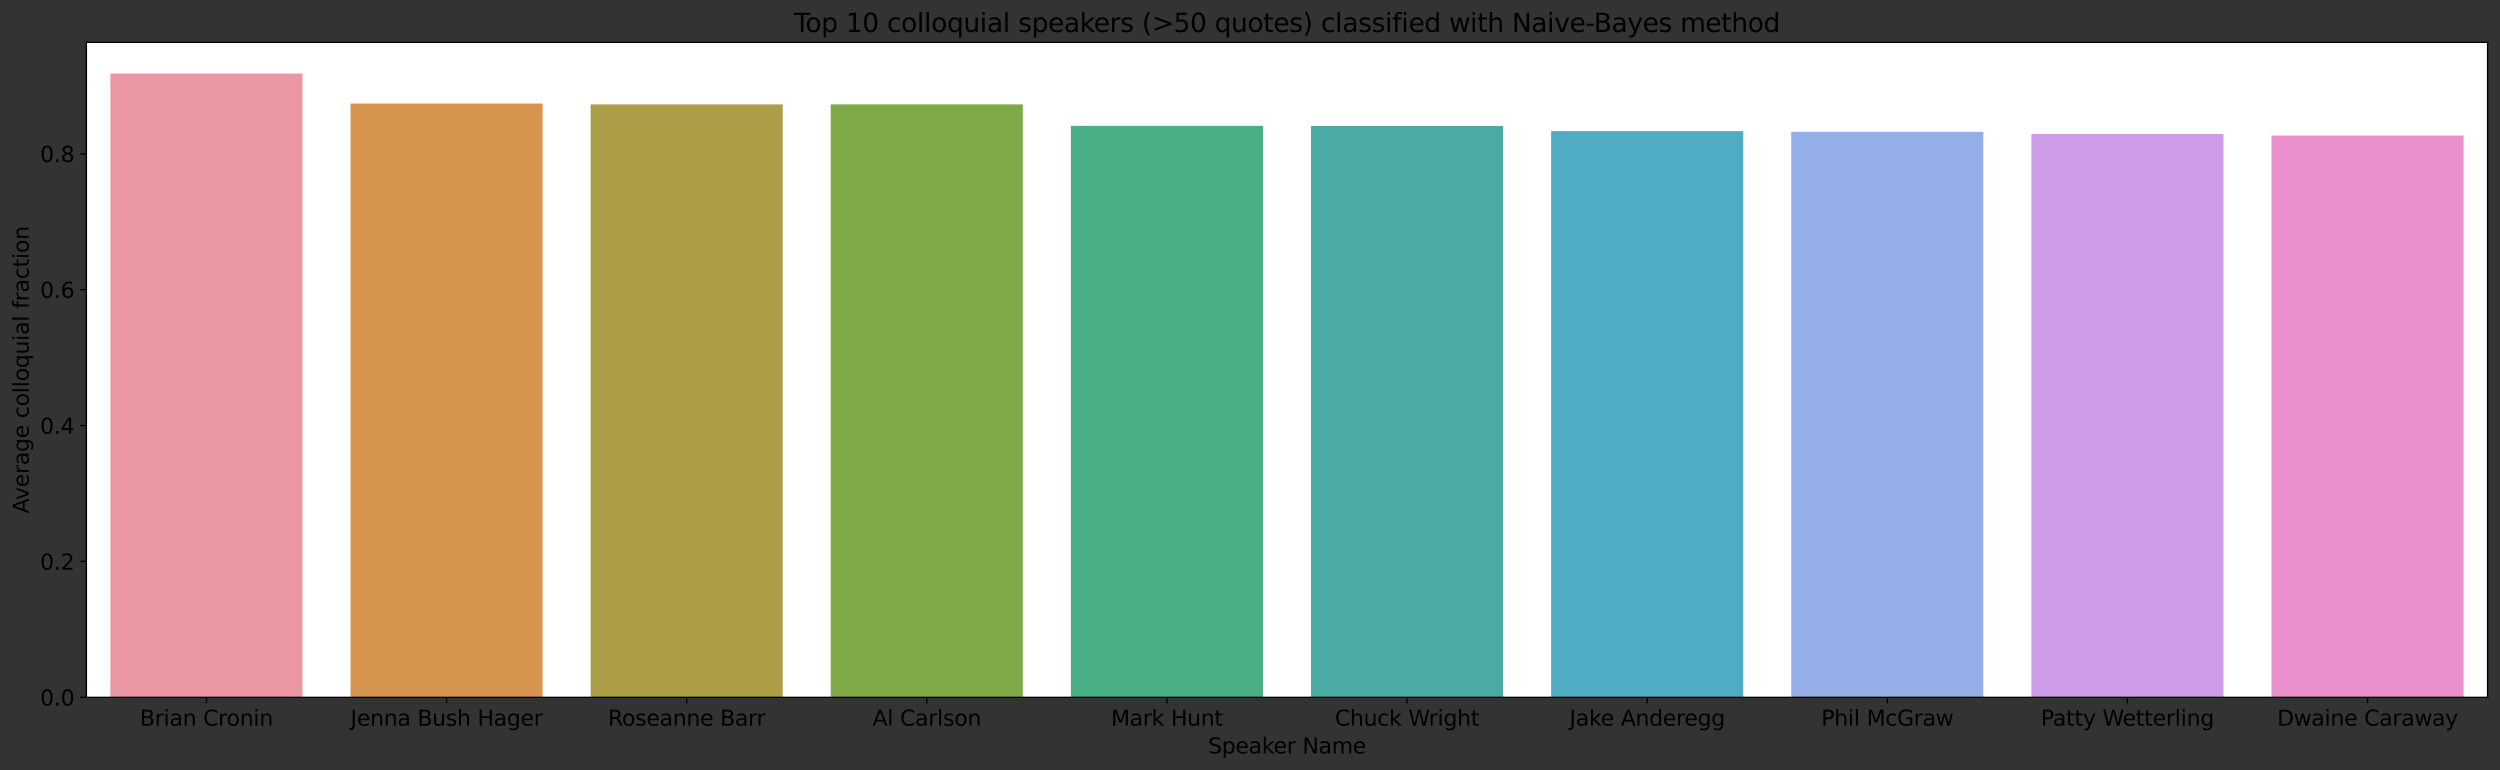 <?xml version="1.0" encoding="utf-8" standalone="no"?>
<!DOCTYPE svg PUBLIC "-//W3C//DTD SVG 1.1//EN"
  "http://www.w3.org/Graphics/SVG/1.1/DTD/svg11.dtd">
<svg height="447.513pt" version="1.1" viewBox="0 0 1452.377 447.513" width="1452.377pt" xmlns="http://www.w3.org/2000/svg" xmlns:xlink="http://www.w3.org/1999/xlink">
 <rect x="0" y="0" width="1452.377" height="447.513" fill="#333333" stroke="none"/>
 <defs>
  <style type="text/css">*{stroke-linecap:butt;stroke-linejoin:round;}</style>
 </defs>
 <g id="figure_1">
  <g id="patch_1">
   <path d="M 0 447.513 
L 1452.377 447.513 
L 1452.377 0 
L 0 0 
z
" style="fill:none;"/>
  </g>
  <g id="axes_1">
   <g id="patch_2">
    <path d="M 50.177 405.118 
L 1445.177 405.118 
L 1445.177 24.598 
L 50.177 24.598 
z
" style="fill:#ffffff;"/>
   </g>
   <g id="patch_3">
    <path clip-path="url(#p30b10aa55f)" d="M 64.127 405.118 
L 175.727 405.118 
L 175.727 42.718 
L 64.127 42.718 
z
" style="fill:#ea96a3;"/>
   </g>
   <g id="patch_4">
    <path clip-path="url(#p30b10aa55f)" d="M 203.627 405.118 
L 315.227 405.118 
L 315.227 60.142 
L 203.627 60.142 
z
" style="fill:#d7944e;"/>
   </g>
   <g id="patch_5">
    <path clip-path="url(#p30b10aa55f)" d="M 343.127 405.118 
L 454.727 405.118 
L 454.727 60.638 
L 343.127 60.638 
z
" style="fill:#ab9e47;"/>
   </g>
   <g id="patch_6">
    <path clip-path="url(#p30b10aa55f)" d="M 482.627 405.118 
L 594.227 405.118 
L 594.227 60.638 
L 482.627 60.638 
z
" style="fill:#7fa946;"/>
   </g>
   <g id="patch_7">
    <path clip-path="url(#p30b10aa55f)" d="M 622.127 405.118 
L 733.727 405.118 
L 733.727 73.114 
L 622.127 73.114 
z
" style="fill:#49ae83;"/>
   </g>
   <g id="patch_8">
    <path clip-path="url(#p30b10aa55f)" d="M 761.627 405.118 
L 873.227 405.118 
L 873.227 73.197 
L 761.627 73.197 
z
" style="fill:#4baba4;"/>
   </g>
   <g id="patch_9">
    <path clip-path="url(#p30b10aa55f)" d="M 901.127 405.118 
L 1012.727 405.118 
L 1012.727 76.188 
L 901.127 76.188 
z
" style="fill:#50acc3;"/>
   </g>
   <g id="patch_10">
    <path clip-path="url(#p30b10aa55f)" d="M 1040.627 405.118 
L 1152.227 405.118 
L 1152.227 76.582 
L 1040.627 76.582 
z
" style="fill:#94aee8;"/>
   </g>
   <g id="patch_11">
    <path clip-path="url(#p30b10aa55f)" d="M 1180.127 405.118 
L 1291.727 405.118 
L 1291.727 77.792 
L 1180.127 77.792 
z
" style="fill:#ce9be9;"/>
   </g>
   <g id="patch_12">
    <path clip-path="url(#p30b10aa55f)" d="M 1319.627 405.118 
L 1431.227 405.118 
L 1431.227 78.718 
L 1319.627 78.718 
z
" style="fill:#e88fcc;"/>
   </g>
   <g id="matplotlib.axis_1">
    <g id="xtick_1">
     <g id="line2d_1">
      <defs>
       <path d="M 0 0 
L 0 3.5 
" id="m2e8903af4e" style="stroke:#000000;stroke-width:0.8;"/>
      </defs>
      <g>
       <use style="stroke:#000000;stroke-width:0.8;" x="119.927" xlink:href="#m2e8903af4e" y="405.118"/>
      </g>
     </g>
     <g id="text_1">
      <!-- Brian Cronin -->
      <g transform="translate(81.28 421.616)scale(0.125 -0.125)">
       <defs>
        <path d="M 1259 2228 
L 1259 519 
L 2272 519 
Q 2781 519 3026 730 
Q 3272 941 3272 1375 
Q 3272 1813 3026 2020 
Q 2781 2228 2272 2228 
L 1259 2228 
z
M 1259 4147 
L 1259 2741 
L 2194 2741 
Q 2656 2741 2882 2914 
Q 3109 3088 3109 3444 
Q 3109 3797 2882 3972 
Q 2656 4147 2194 4147 
L 1259 4147 
z
M 628 4666 
L 2241 4666 
Q 2963 4666 3353 4366 
Q 3744 4066 3744 3513 
Q 3744 3084 3544 2831 
Q 3344 2578 2956 2516 
Q 3422 2416 3680 2098 
Q 3938 1781 3938 1306 
Q 3938 681 3513 340 
Q 3088 0 2303 0 
L 628 0 
L 628 4666 
z
" id="DejaVuSans-42" transform="scale(0.016)"/>
        <path d="M 2631 2963 
Q 2534 3019 2420 3045 
Q 2306 3072 2169 3072 
Q 1681 3072 1420 2755 
Q 1159 2438 1159 1844 
L 1159 0 
L 581 0 
L 581 3500 
L 1159 3500 
L 1159 2956 
Q 1341 3275 1631 3429 
Q 1922 3584 2338 3584 
Q 2397 3584 2469 3576 
Q 2541 3569 2628 3553 
L 2631 2963 
z
" id="DejaVuSans-72" transform="scale(0.016)"/>
        <path d="M 603 3500 
L 1178 3500 
L 1178 0 
L 603 0 
L 603 3500 
z
M 603 4863 
L 1178 4863 
L 1178 4134 
L 603 4134 
L 603 4863 
z
" id="DejaVuSans-69" transform="scale(0.016)"/>
        <path d="M 2194 1759 
Q 1497 1759 1228 1600 
Q 959 1441 959 1056 
Q 959 750 1161 570 
Q 1363 391 1709 391 
Q 2188 391 2477 730 
Q 2766 1069 2766 1631 
L 2766 1759 
L 2194 1759 
z
M 3341 1997 
L 3341 0 
L 2766 0 
L 2766 531 
Q 2569 213 2275 61 
Q 1981 -91 1556 -91 
Q 1019 -91 701 211 
Q 384 513 384 1019 
Q 384 1609 779 1909 
Q 1175 2209 1959 2209 
L 2766 2209 
L 2766 2266 
Q 2766 2663 2505 2880 
Q 2244 3097 1772 3097 
Q 1472 3097 1187 3025 
Q 903 2953 641 2809 
L 641 3341 
Q 956 3463 1253 3523 
Q 1550 3584 1831 3584 
Q 2591 3584 2966 3190 
Q 3341 2797 3341 1997 
z
" id="DejaVuSans-61" transform="scale(0.016)"/>
        <path d="M 3513 2113 
L 3513 0 
L 2938 0 
L 2938 2094 
Q 2938 2591 2744 2837 
Q 2550 3084 2163 3084 
Q 1697 3084 1428 2787 
Q 1159 2491 1159 1978 
L 1159 0 
L 581 0 
L 581 3500 
L 1159 3500 
L 1159 2956 
Q 1366 3272 1645 3428 
Q 1925 3584 2291 3584 
Q 2894 3584 3203 3211 
Q 3513 2838 3513 2113 
z
" id="DejaVuSans-6e" transform="scale(0.016)"/>
        <path id="DejaVuSans-20" transform="scale(0.016)"/>
        <path d="M 4122 4306 
L 4122 3641 
Q 3803 3938 3442 4084 
Q 3081 4231 2675 4231 
Q 1875 4231 1450 3742 
Q 1025 3253 1025 2328 
Q 1025 1406 1450 917 
Q 1875 428 2675 428 
Q 3081 428 3442 575 
Q 3803 722 4122 1019 
L 4122 359 
Q 3791 134 3420 21 
Q 3050 -91 2638 -91 
Q 1578 -91 968 557 
Q 359 1206 359 2328 
Q 359 3453 968 4101 
Q 1578 4750 2638 4750 
Q 3056 4750 3426 4639 
Q 3797 4528 4122 4306 
z
" id="DejaVuSans-43" transform="scale(0.016)"/>
        <path d="M 1959 3097 
Q 1497 3097 1228 2736 
Q 959 2375 959 1747 
Q 959 1119 1226 758 
Q 1494 397 1959 397 
Q 2419 397 2687 759 
Q 2956 1122 2956 1747 
Q 2956 2369 2687 2733 
Q 2419 3097 1959 3097 
z
M 1959 3584 
Q 2709 3584 3137 3096 
Q 3566 2609 3566 1747 
Q 3566 888 3137 398 
Q 2709 -91 1959 -91 
Q 1206 -91 779 398 
Q 353 888 353 1747 
Q 353 2609 779 3096 
Q 1206 3584 1959 3584 
z
" id="DejaVuSans-6f" transform="scale(0.016)"/>
       </defs>
       <use xlink:href="#DejaVuSans-42"/>
       <use x="68.604" xlink:href="#DejaVuSans-72"/>
       <use x="109.717" xlink:href="#DejaVuSans-69"/>
       <use x="137.5" xlink:href="#DejaVuSans-61"/>
       <use x="198.779" xlink:href="#DejaVuSans-6e"/>
       <use x="262.158" xlink:href="#DejaVuSans-20"/>
       <use x="293.945" xlink:href="#DejaVuSans-43"/>
       <use x="363.77" xlink:href="#DejaVuSans-72"/>
       <use x="402.633" xlink:href="#DejaVuSans-6f"/>
       <use x="463.814" xlink:href="#DejaVuSans-6e"/>
       <use x="527.193" xlink:href="#DejaVuSans-69"/>
       <use x="554.977" xlink:href="#DejaVuSans-6e"/>
      </g>
     </g>
    </g>
    <g id="xtick_2">
     <g id="line2d_2">
      <g>
       <use style="stroke:#000000;stroke-width:0.8;" x="259.427" xlink:href="#m2e8903af4e" y="405.118"/>
      </g>
     </g>
     <g id="text_2">
      <!-- Jenna Bush Hager -->
      <g transform="translate(203.634 421.616)scale(0.125 -0.125)">
       <defs>
        <path d="M 628 4666 
L 1259 4666 
L 1259 325 
Q 1259 -519 939 -900 
Q 619 -1281 -91 -1281 
L -331 -1281 
L -331 -750 
L -134 -750 
Q 284 -750 456 -515 
Q 628 -281 628 325 
L 628 4666 
z
" id="DejaVuSans-4a" transform="scale(0.016)"/>
        <path d="M 3597 1894 
L 3597 1613 
L 953 1613 
Q 991 1019 1311 708 
Q 1631 397 2203 397 
Q 2534 397 2845 478 
Q 3156 559 3463 722 
L 3463 178 
Q 3153 47 2828 -22 
Q 2503 -91 2169 -91 
Q 1331 -91 842 396 
Q 353 884 353 1716 
Q 353 2575 817 3079 
Q 1281 3584 2069 3584 
Q 2775 3584 3186 3129 
Q 3597 2675 3597 1894 
z
M 3022 2063 
Q 3016 2534 2758 2815 
Q 2500 3097 2075 3097 
Q 1594 3097 1305 2825 
Q 1016 2553 972 2059 
L 3022 2063 
z
" id="DejaVuSans-65" transform="scale(0.016)"/>
        <path d="M 544 1381 
L 544 3500 
L 1119 3500 
L 1119 1403 
Q 1119 906 1312 657 
Q 1506 409 1894 409 
Q 2359 409 2629 706 
Q 2900 1003 2900 1516 
L 2900 3500 
L 3475 3500 
L 3475 0 
L 2900 0 
L 2900 538 
Q 2691 219 2414 64 
Q 2138 -91 1772 -91 
Q 1169 -91 856 284 
Q 544 659 544 1381 
z
M 1991 3584 
L 1991 3584 
z
" id="DejaVuSans-75" transform="scale(0.016)"/>
        <path d="M 2834 3397 
L 2834 2853 
Q 2591 2978 2328 3040 
Q 2066 3103 1784 3103 
Q 1356 3103 1142 2972 
Q 928 2841 928 2578 
Q 928 2378 1081 2264 
Q 1234 2150 1697 2047 
L 1894 2003 
Q 2506 1872 2764 1633 
Q 3022 1394 3022 966 
Q 3022 478 2636 193 
Q 2250 -91 1575 -91 
Q 1294 -91 989 -36 
Q 684 19 347 128 
L 347 722 
Q 666 556 975 473 
Q 1284 391 1588 391 
Q 1994 391 2212 530 
Q 2431 669 2431 922 
Q 2431 1156 2273 1281 
Q 2116 1406 1581 1522 
L 1381 1569 
Q 847 1681 609 1914 
Q 372 2147 372 2553 
Q 372 3047 722 3315 
Q 1072 3584 1716 3584 
Q 2034 3584 2315 3537 
Q 2597 3491 2834 3397 
z
" id="DejaVuSans-73" transform="scale(0.016)"/>
        <path d="M 3513 2113 
L 3513 0 
L 2938 0 
L 2938 2094 
Q 2938 2591 2744 2837 
Q 2550 3084 2163 3084 
Q 1697 3084 1428 2787 
Q 1159 2491 1159 1978 
L 1159 0 
L 581 0 
L 581 4863 
L 1159 4863 
L 1159 2956 
Q 1366 3272 1645 3428 
Q 1925 3584 2291 3584 
Q 2894 3584 3203 3211 
Q 3513 2838 3513 2113 
z
" id="DejaVuSans-68" transform="scale(0.016)"/>
        <path d="M 628 4666 
L 1259 4666 
L 1259 2753 
L 3553 2753 
L 3553 4666 
L 4184 4666 
L 4184 0 
L 3553 0 
L 3553 2222 
L 1259 2222 
L 1259 0 
L 628 0 
L 628 4666 
z
" id="DejaVuSans-48" transform="scale(0.016)"/>
        <path d="M 2906 1791 
Q 2906 2416 2648 2759 
Q 2391 3103 1925 3103 
Q 1463 3103 1205 2759 
Q 947 2416 947 1791 
Q 947 1169 1205 825 
Q 1463 481 1925 481 
Q 2391 481 2648 825 
Q 2906 1169 2906 1791 
z
M 3481 434 
Q 3481 -459 3084 -895 
Q 2688 -1331 1869 -1331 
Q 1566 -1331 1297 -1286 
Q 1028 -1241 775 -1147 
L 775 -588 
Q 1028 -725 1275 -790 
Q 1522 -856 1778 -856 
Q 2344 -856 2625 -561 
Q 2906 -266 2906 331 
L 2906 616 
Q 2728 306 2450 153 
Q 2172 0 1784 0 
Q 1141 0 747 490 
Q 353 981 353 1791 
Q 353 2603 747 3093 
Q 1141 3584 1784 3584 
Q 2172 3584 2450 3431 
Q 2728 3278 2906 2969 
L 2906 3500 
L 3481 3500 
L 3481 434 
z
" id="DejaVuSans-67" transform="scale(0.016)"/>
       </defs>
       <use xlink:href="#DejaVuSans-4a"/>
       <use x="29.492" xlink:href="#DejaVuSans-65"/>
       <use x="91.016" xlink:href="#DejaVuSans-6e"/>
       <use x="154.395" xlink:href="#DejaVuSans-6e"/>
       <use x="217.773" xlink:href="#DejaVuSans-61"/>
       <use x="279.053" xlink:href="#DejaVuSans-20"/>
       <use x="310.84" xlink:href="#DejaVuSans-42"/>
       <use x="379.443" xlink:href="#DejaVuSans-75"/>
       <use x="442.822" xlink:href="#DejaVuSans-73"/>
       <use x="494.922" xlink:href="#DejaVuSans-68"/>
       <use x="558.301" xlink:href="#DejaVuSans-20"/>
       <use x="590.088" xlink:href="#DejaVuSans-48"/>
       <use x="665.283" xlink:href="#DejaVuSans-61"/>
       <use x="726.562" xlink:href="#DejaVuSans-67"/>
       <use x="790.039" xlink:href="#DejaVuSans-65"/>
       <use x="851.562" xlink:href="#DejaVuSans-72"/>
      </g>
     </g>
    </g>
    <g id="xtick_3">
     <g id="line2d_3">
      <g>
       <use style="stroke:#000000;stroke-width:0.8;" x="398.927" xlink:href="#m2e8903af4e" y="405.118"/>
      </g>
     </g>
     <g id="text_3">
      <!-- Roseanne Barr -->
      <g transform="translate(353.208 421.616)scale(0.125 -0.125)">
       <defs>
        <path d="M 2841 2188 
Q 3044 2119 3236 1894 
Q 3428 1669 3622 1275 
L 4263 0 
L 3584 0 
L 2988 1197 
Q 2756 1666 2539 1819 
Q 2322 1972 1947 1972 
L 1259 1972 
L 1259 0 
L 628 0 
L 628 4666 
L 2053 4666 
Q 2853 4666 3247 4331 
Q 3641 3997 3641 3322 
Q 3641 2881 3436 2590 
Q 3231 2300 2841 2188 
z
M 1259 4147 
L 1259 2491 
L 2053 2491 
Q 2509 2491 2742 2702 
Q 2975 2913 2975 3322 
Q 2975 3731 2742 3939 
Q 2509 4147 2053 4147 
L 1259 4147 
z
" id="DejaVuSans-52" transform="scale(0.016)"/>
       </defs>
       <use xlink:href="#DejaVuSans-52"/>
       <use x="64.982" xlink:href="#DejaVuSans-6f"/>
       <use x="126.164" xlink:href="#DejaVuSans-73"/>
       <use x="178.264" xlink:href="#DejaVuSans-65"/>
       <use x="239.787" xlink:href="#DejaVuSans-61"/>
       <use x="301.066" xlink:href="#DejaVuSans-6e"/>
       <use x="364.445" xlink:href="#DejaVuSans-6e"/>
       <use x="427.824" xlink:href="#DejaVuSans-65"/>
       <use x="489.348" xlink:href="#DejaVuSans-20"/>
       <use x="521.135" xlink:href="#DejaVuSans-42"/>
       <use x="589.738" xlink:href="#DejaVuSans-61"/>
       <use x="651.018" xlink:href="#DejaVuSans-72"/>
       <use x="690.381" xlink:href="#DejaVuSans-72"/>
      </g>
     </g>
    </g>
    <g id="xtick_4">
     <g id="line2d_4">
      <g>
       <use style="stroke:#000000;stroke-width:0.8;" x="538.427" xlink:href="#m2e8903af4e" y="405.118"/>
      </g>
     </g>
     <g id="text_4">
      <!-- Al Carlson -->
      <g transform="translate(506.887 421.616)scale(0.125 -0.125)">
       <defs>
        <path d="M 2188 4044 
L 1331 1722 
L 3047 1722 
L 2188 4044 
z
M 1831 4666 
L 2547 4666 
L 4325 0 
L 3669 0 
L 3244 1197 
L 1141 1197 
L 716 0 
L 50 0 
L 1831 4666 
z
" id="DejaVuSans-41" transform="scale(0.016)"/>
        <path d="M 603 4863 
L 1178 4863 
L 1178 0 
L 603 0 
L 603 4863 
z
" id="DejaVuSans-6c" transform="scale(0.016)"/>
       </defs>
       <use xlink:href="#DejaVuSans-41"/>
       <use x="68.408" xlink:href="#DejaVuSans-6c"/>
       <use x="96.191" xlink:href="#DejaVuSans-20"/>
       <use x="127.979" xlink:href="#DejaVuSans-43"/>
       <use x="197.803" xlink:href="#DejaVuSans-61"/>
       <use x="259.082" xlink:href="#DejaVuSans-72"/>
       <use x="300.195" xlink:href="#DejaVuSans-6c"/>
       <use x="327.979" xlink:href="#DejaVuSans-73"/>
       <use x="380.078" xlink:href="#DejaVuSans-6f"/>
       <use x="441.26" xlink:href="#DejaVuSans-6e"/>
      </g>
     </g>
    </g>
    <g id="xtick_5">
     <g id="line2d_5">
      <g>
       <use style="stroke:#000000;stroke-width:0.8;" x="677.927" xlink:href="#m2e8903af4e" y="405.118"/>
      </g>
     </g>
     <g id="text_5">
      <!-- Mark Hunt -->
      <g transform="translate(645.457 421.616)scale(0.125 -0.125)">
       <defs>
        <path d="M 628 4666 
L 1569 4666 
L 2759 1491 
L 3956 4666 
L 4897 4666 
L 4897 0 
L 4281 0 
L 4281 4097 
L 3078 897 
L 2444 897 
L 1241 4097 
L 1241 0 
L 628 0 
L 628 4666 
z
" id="DejaVuSans-4d" transform="scale(0.016)"/>
        <path d="M 581 4863 
L 1159 4863 
L 1159 1991 
L 2875 3500 
L 3609 3500 
L 1753 1863 
L 3688 0 
L 2938 0 
L 1159 1709 
L 1159 0 
L 581 0 
L 581 4863 
z
" id="DejaVuSans-6b" transform="scale(0.016)"/>
        <path d="M 1172 4494 
L 1172 3500 
L 2356 3500 
L 2356 3053 
L 1172 3053 
L 1172 1153 
Q 1172 725 1289 603 
Q 1406 481 1766 481 
L 2356 481 
L 2356 0 
L 1766 0 
Q 1100 0 847 248 
Q 594 497 594 1153 
L 594 3053 
L 172 3053 
L 172 3500 
L 594 3500 
L 594 4494 
L 1172 4494 
z
" id="DejaVuSans-74" transform="scale(0.016)"/>
       </defs>
       <use xlink:href="#DejaVuSans-4d"/>
       <use x="86.279" xlink:href="#DejaVuSans-61"/>
       <use x="147.559" xlink:href="#DejaVuSans-72"/>
       <use x="188.672" xlink:href="#DejaVuSans-6b"/>
       <use x="246.582" xlink:href="#DejaVuSans-20"/>
       <use x="278.369" xlink:href="#DejaVuSans-48"/>
       <use x="353.564" xlink:href="#DejaVuSans-75"/>
       <use x="416.943" xlink:href="#DejaVuSans-6e"/>
       <use x="480.322" xlink:href="#DejaVuSans-74"/>
      </g>
     </g>
    </g>
    <g id="xtick_6">
     <g id="line2d_6">
      <g>
       <use style="stroke:#000000;stroke-width:0.8;" x="817.427" xlink:href="#m2e8903af4e" y="405.118"/>
      </g>
     </g>
     <g id="text_6">
      <!-- Chuck Wright -->
      <g transform="translate(775.515 421.616)scale(0.125 -0.125)">
       <defs>
        <path d="M 3122 3366 
L 3122 2828 
Q 2878 2963 2633 3030 
Q 2388 3097 2138 3097 
Q 1578 3097 1268 2742 
Q 959 2388 959 1747 
Q 959 1106 1268 751 
Q 1578 397 2138 397 
Q 2388 397 2633 464 
Q 2878 531 3122 666 
L 3122 134 
Q 2881 22 2623 -34 
Q 2366 -91 2075 -91 
Q 1284 -91 818 406 
Q 353 903 353 1747 
Q 353 2603 823 3093 
Q 1294 3584 2113 3584 
Q 2378 3584 2631 3529 
Q 2884 3475 3122 3366 
z
" id="DejaVuSans-63" transform="scale(0.016)"/>
        <path d="M 213 4666 
L 850 4666 
L 1831 722 
L 2809 4666 
L 3519 4666 
L 4500 722 
L 5478 4666 
L 6119 4666 
L 4947 0 
L 4153 0 
L 3169 4050 
L 2175 0 
L 1381 0 
L 213 4666 
z
" id="DejaVuSans-57" transform="scale(0.016)"/>
       </defs>
       <use xlink:href="#DejaVuSans-43"/>
       <use x="69.824" xlink:href="#DejaVuSans-68"/>
       <use x="133.203" xlink:href="#DejaVuSans-75"/>
       <use x="196.582" xlink:href="#DejaVuSans-63"/>
       <use x="251.562" xlink:href="#DejaVuSans-6b"/>
       <use x="309.473" xlink:href="#DejaVuSans-20"/>
       <use x="341.26" xlink:href="#DejaVuSans-57"/>
       <use x="435.637" xlink:href="#DejaVuSans-72"/>
       <use x="476.75" xlink:href="#DejaVuSans-69"/>
       <use x="504.533" xlink:href="#DejaVuSans-67"/>
       <use x="568.01" xlink:href="#DejaVuSans-68"/>
       <use x="631.389" xlink:href="#DejaVuSans-74"/>
      </g>
     </g>
    </g>
    <g id="xtick_7">
     <g id="line2d_7">
      <g>
       <use style="stroke:#000000;stroke-width:0.8;" x="956.927" xlink:href="#m2e8903af4e" y="405.118"/>
      </g>
     </g>
     <g id="text_7">
      <!-- Jake Anderegg -->
      <g transform="translate(911.768 421.616)scale(0.125 -0.125)">
       <defs>
        <path d="M 2906 2969 
L 2906 4863 
L 3481 4863 
L 3481 0 
L 2906 0 
L 2906 525 
Q 2725 213 2448 61 
Q 2172 -91 1784 -91 
Q 1150 -91 751 415 
Q 353 922 353 1747 
Q 353 2572 751 3078 
Q 1150 3584 1784 3584 
Q 2172 3584 2448 3432 
Q 2725 3281 2906 2969 
z
M 947 1747 
Q 947 1113 1208 752 
Q 1469 391 1925 391 
Q 2381 391 2643 752 
Q 2906 1113 2906 1747 
Q 2906 2381 2643 2742 
Q 2381 3103 1925 3103 
Q 1469 3103 1208 2742 
Q 947 2381 947 1747 
z
" id="DejaVuSans-64" transform="scale(0.016)"/>
       </defs>
       <use xlink:href="#DejaVuSans-4a"/>
       <use x="29.492" xlink:href="#DejaVuSans-61"/>
       <use x="90.771" xlink:href="#DejaVuSans-6b"/>
       <use x="145.057" xlink:href="#DejaVuSans-65"/>
       <use x="206.58" xlink:href="#DejaVuSans-20"/>
       <use x="238.367" xlink:href="#DejaVuSans-41"/>
       <use x="306.775" xlink:href="#DejaVuSans-6e"/>
       <use x="370.154" xlink:href="#DejaVuSans-64"/>
       <use x="433.631" xlink:href="#DejaVuSans-65"/>
       <use x="495.154" xlink:href="#DejaVuSans-72"/>
       <use x="534.018" xlink:href="#DejaVuSans-65"/>
       <use x="595.541" xlink:href="#DejaVuSans-67"/>
       <use x="659.018" xlink:href="#DejaVuSans-67"/>
      </g>
     </g>
    </g>
    <g id="xtick_8">
     <g id="line2d_8">
      <g>
       <use style="stroke:#000000;stroke-width:0.8;" x="1096.427" xlink:href="#m2e8903af4e" y="405.118"/>
      </g>
     </g>
     <g id="text_8">
      <!-- Phil McGraw -->
      <g transform="translate(1058.055 421.616)scale(0.125 -0.125)">
       <defs>
        <path d="M 1259 4147 
L 1259 2394 
L 2053 2394 
Q 2494 2394 2734 2622 
Q 2975 2850 2975 3272 
Q 2975 3691 2734 3919 
Q 2494 4147 2053 4147 
L 1259 4147 
z
M 628 4666 
L 2053 4666 
Q 2838 4666 3239 4311 
Q 3641 3956 3641 3272 
Q 3641 2581 3239 2228 
Q 2838 1875 2053 1875 
L 1259 1875 
L 1259 0 
L 628 0 
L 628 4666 
z
" id="DejaVuSans-50" transform="scale(0.016)"/>
        <path d="M 3809 666 
L 3809 1919 
L 2778 1919 
L 2778 2438 
L 4434 2438 
L 4434 434 
Q 4069 175 3628 42 
Q 3188 -91 2688 -91 
Q 1594 -91 976 548 
Q 359 1188 359 2328 
Q 359 3472 976 4111 
Q 1594 4750 2688 4750 
Q 3144 4750 3555 4637 
Q 3966 4525 4313 4306 
L 4313 3634 
Q 3963 3931 3569 4081 
Q 3175 4231 2741 4231 
Q 1884 4231 1454 3753 
Q 1025 3275 1025 2328 
Q 1025 1384 1454 906 
Q 1884 428 2741 428 
Q 3075 428 3337 486 
Q 3600 544 3809 666 
z
" id="DejaVuSans-47" transform="scale(0.016)"/>
        <path d="M 269 3500 
L 844 3500 
L 1563 769 
L 2278 3500 
L 2956 3500 
L 3675 769 
L 4391 3500 
L 4966 3500 
L 4050 0 
L 3372 0 
L 2619 2869 
L 1863 0 
L 1184 0 
L 269 3500 
z
" id="DejaVuSans-77" transform="scale(0.016)"/>
       </defs>
       <use xlink:href="#DejaVuSans-50"/>
       <use x="60.303" xlink:href="#DejaVuSans-68"/>
       <use x="123.682" xlink:href="#DejaVuSans-69"/>
       <use x="151.465" xlink:href="#DejaVuSans-6c"/>
       <use x="179.248" xlink:href="#DejaVuSans-20"/>
       <use x="211.035" xlink:href="#DejaVuSans-4d"/>
       <use x="297.314" xlink:href="#DejaVuSans-63"/>
       <use x="352.295" xlink:href="#DejaVuSans-47"/>
       <use x="429.785" xlink:href="#DejaVuSans-72"/>
       <use x="470.898" xlink:href="#DejaVuSans-61"/>
       <use x="532.178" xlink:href="#DejaVuSans-77"/>
      </g>
     </g>
    </g>
    <g id="xtick_9">
     <g id="line2d_9">
      <g>
       <use style="stroke:#000000;stroke-width:0.8;" x="1235.927" xlink:href="#m2e8903af4e" y="405.118"/>
      </g>
     </g>
     <g id="text_9">
      <!-- Patty Wetterling -->
      <g transform="translate(1185.648 421.616)scale(0.125 -0.125)">
       <defs>
        <path d="M 2059 -325 
Q 1816 -950 1584 -1140 
Q 1353 -1331 966 -1331 
L 506 -1331 
L 506 -850 
L 844 -850 
Q 1081 -850 1212 -737 
Q 1344 -625 1503 -206 
L 1606 56 
L 191 3500 
L 800 3500 
L 1894 763 
L 2988 3500 
L 3597 3500 
L 2059 -325 
z
" id="DejaVuSans-79" transform="scale(0.016)"/>
       </defs>
       <use xlink:href="#DejaVuSans-50"/>
       <use x="55.803" xlink:href="#DejaVuSans-61"/>
       <use x="117.082" xlink:href="#DejaVuSans-74"/>
       <use x="156.291" xlink:href="#DejaVuSans-74"/>
       <use x="195.5" xlink:href="#DejaVuSans-79"/>
       <use x="254.68" xlink:href="#DejaVuSans-20"/>
       <use x="286.467" xlink:href="#DejaVuSans-57"/>
       <use x="379.469" xlink:href="#DejaVuSans-65"/>
       <use x="440.992" xlink:href="#DejaVuSans-74"/>
       <use x="480.201" xlink:href="#DejaVuSans-74"/>
       <use x="519.41" xlink:href="#DejaVuSans-65"/>
       <use x="580.934" xlink:href="#DejaVuSans-72"/>
       <use x="622.047" xlink:href="#DejaVuSans-6c"/>
       <use x="649.83" xlink:href="#DejaVuSans-69"/>
       <use x="677.613" xlink:href="#DejaVuSans-6e"/>
       <use x="740.992" xlink:href="#DejaVuSans-67"/>
      </g>
     </g>
    </g>
    <g id="xtick_10">
     <g id="line2d_10">
      <g>
       <use style="stroke:#000000;stroke-width:0.8;" x="1375.427" xlink:href="#m2e8903af4e" y="405.118"/>
      </g>
     </g>
     <g id="text_10">
      <!-- Dwaine Caraway -->
      <g transform="translate(1322.909 421.616)scale(0.125 -0.125)">
       <defs>
        <path d="M 1259 4147 
L 1259 519 
L 2022 519 
Q 2988 519 3436 956 
Q 3884 1394 3884 2338 
Q 3884 3275 3436 3711 
Q 2988 4147 2022 4147 
L 1259 4147 
z
M 628 4666 
L 1925 4666 
Q 3281 4666 3915 4102 
Q 4550 3538 4550 2338 
Q 4550 1131 3912 565 
Q 3275 0 1925 0 
L 628 0 
L 628 4666 
z
" id="DejaVuSans-44" transform="scale(0.016)"/>
       </defs>
       <use xlink:href="#DejaVuSans-44"/>
       <use x="77.002" xlink:href="#DejaVuSans-77"/>
       <use x="158.789" xlink:href="#DejaVuSans-61"/>
       <use x="220.068" xlink:href="#DejaVuSans-69"/>
       <use x="247.852" xlink:href="#DejaVuSans-6e"/>
       <use x="311.23" xlink:href="#DejaVuSans-65"/>
       <use x="372.754" xlink:href="#DejaVuSans-20"/>
       <use x="404.541" xlink:href="#DejaVuSans-43"/>
       <use x="474.365" xlink:href="#DejaVuSans-61"/>
       <use x="535.645" xlink:href="#DejaVuSans-72"/>
       <use x="576.758" xlink:href="#DejaVuSans-61"/>
       <use x="638.037" xlink:href="#DejaVuSans-77"/>
       <use x="719.824" xlink:href="#DejaVuSans-61"/>
       <use x="781.104" xlink:href="#DejaVuSans-79"/>
      </g>
     </g>
    </g>
    <g id="text_11">
     <!-- Speaker Name -->
     <g transform="translate(701.832 437.713)scale(0.125 -0.125)">
      <defs>
       <path d="M 3425 4513 
L 3425 3897 
Q 3066 4069 2747 4153 
Q 2428 4238 2131 4238 
Q 1616 4238 1336 4038 
Q 1056 3838 1056 3469 
Q 1056 3159 1242 3001 
Q 1428 2844 1947 2747 
L 2328 2669 
Q 3034 2534 3370 2195 
Q 3706 1856 3706 1288 
Q 3706 609 3251 259 
Q 2797 -91 1919 -91 
Q 1588 -91 1214 -16 
Q 841 59 441 206 
L 441 856 
Q 825 641 1194 531 
Q 1563 422 1919 422 
Q 2459 422 2753 634 
Q 3047 847 3047 1241 
Q 3047 1584 2836 1778 
Q 2625 1972 2144 2069 
L 1759 2144 
Q 1053 2284 737 2584 
Q 422 2884 422 3419 
Q 422 4038 858 4394 
Q 1294 4750 2059 4750 
Q 2388 4750 2728 4690 
Q 3069 4631 3425 4513 
z
" id="DejaVuSans-53" transform="scale(0.016)"/>
       <path d="M 1159 525 
L 1159 -1331 
L 581 -1331 
L 581 3500 
L 1159 3500 
L 1159 2969 
Q 1341 3281 1617 3432 
Q 1894 3584 2278 3584 
Q 2916 3584 3314 3078 
Q 3713 2572 3713 1747 
Q 3713 922 3314 415 
Q 2916 -91 2278 -91 
Q 1894 -91 1617 61 
Q 1341 213 1159 525 
z
M 3116 1747 
Q 3116 2381 2855 2742 
Q 2594 3103 2138 3103 
Q 1681 3103 1420 2742 
Q 1159 2381 1159 1747 
Q 1159 1113 1420 752 
Q 1681 391 2138 391 
Q 2594 391 2855 752 
Q 3116 1113 3116 1747 
z
" id="DejaVuSans-70" transform="scale(0.016)"/>
       <path d="M 628 4666 
L 1478 4666 
L 3547 763 
L 3547 4666 
L 4159 4666 
L 4159 0 
L 3309 0 
L 1241 3903 
L 1241 0 
L 628 0 
L 628 4666 
z
" id="DejaVuSans-4e" transform="scale(0.016)"/>
       <path d="M 3328 2828 
Q 3544 3216 3844 3400 
Q 4144 3584 4550 3584 
Q 5097 3584 5394 3201 
Q 5691 2819 5691 2113 
L 5691 0 
L 5113 0 
L 5113 2094 
Q 5113 2597 4934 2840 
Q 4756 3084 4391 3084 
Q 3944 3084 3684 2787 
Q 3425 2491 3425 1978 
L 3425 0 
L 2847 0 
L 2847 2094 
Q 2847 2600 2669 2842 
Q 2491 3084 2119 3084 
Q 1678 3084 1418 2786 
Q 1159 2488 1159 1978 
L 1159 0 
L 581 0 
L 581 3500 
L 1159 3500 
L 1159 2956 
Q 1356 3278 1631 3431 
Q 1906 3584 2284 3584 
Q 2666 3584 2933 3390 
Q 3200 3197 3328 2828 
z
" id="DejaVuSans-6d" transform="scale(0.016)"/>
      </defs>
      <use xlink:href="#DejaVuSans-53"/>
      <use x="63.477" xlink:href="#DejaVuSans-70"/>
      <use x="126.953" xlink:href="#DejaVuSans-65"/>
      <use x="188.477" xlink:href="#DejaVuSans-61"/>
      <use x="249.756" xlink:href="#DejaVuSans-6b"/>
      <use x="304.041" xlink:href="#DejaVuSans-65"/>
      <use x="365.564" xlink:href="#DejaVuSans-72"/>
      <use x="406.678" xlink:href="#DejaVuSans-20"/>
      <use x="438.465" xlink:href="#DejaVuSans-4e"/>
      <use x="513.27" xlink:href="#DejaVuSans-61"/>
      <use x="574.549" xlink:href="#DejaVuSans-6d"/>
      <use x="671.961" xlink:href="#DejaVuSans-65"/>
     </g>
    </g>
   </g>
   <g id="matplotlib.axis_2">
    <g id="ytick_1">
     <g id="line2d_11">
      <defs>
       <path d="M 0 0 
L -3.5 0 
" id="mbb81542538" style="stroke:#000000;stroke-width:0.8;"/>
      </defs>
      <g>
       <use style="stroke:#000000;stroke-width:0.8;" x="50.177" xlink:href="#mbb81542538" y="405.118"/>
      </g>
     </g>
     <g id="text_12">
      <!-- 0.0 -->
      <g transform="translate(23.298 409.867)scale(0.125 -0.125)">
       <defs>
        <path d="M 2034 4250 
Q 1547 4250 1301 3770 
Q 1056 3291 1056 2328 
Q 1056 1369 1301 889 
Q 1547 409 2034 409 
Q 2525 409 2770 889 
Q 3016 1369 3016 2328 
Q 3016 3291 2770 3770 
Q 2525 4250 2034 4250 
z
M 2034 4750 
Q 2819 4750 3233 4129 
Q 3647 3509 3647 2328 
Q 3647 1150 3233 529 
Q 2819 -91 2034 -91 
Q 1250 -91 836 529 
Q 422 1150 422 2328 
Q 422 3509 836 4129 
Q 1250 4750 2034 4750 
z
" id="DejaVuSans-30" transform="scale(0.016)"/>
        <path d="M 684 794 
L 1344 794 
L 1344 0 
L 684 0 
L 684 794 
z
" id="DejaVuSans-2e" transform="scale(0.016)"/>
       </defs>
       <use xlink:href="#DejaVuSans-30"/>
       <use x="63.623" xlink:href="#DejaVuSans-2e"/>
       <use x="95.41" xlink:href="#DejaVuSans-30"/>
      </g>
     </g>
    </g>
    <g id="ytick_2">
     <g id="line2d_12">
      <g>
       <use style="stroke:#000000;stroke-width:0.8;" x="50.177" xlink:href="#mbb81542538" y="326.174"/>
      </g>
     </g>
     <g id="text_13">
      <!-- 0.2 -->
      <g transform="translate(23.298 330.923)scale(0.125 -0.125)">
       <defs>
        <path d="M 1228 531 
L 3431 531 
L 3431 0 
L 469 0 
L 469 531 
Q 828 903 1448 1529 
Q 2069 2156 2228 2338 
Q 2531 2678 2651 2914 
Q 2772 3150 2772 3378 
Q 2772 3750 2511 3984 
Q 2250 4219 1831 4219 
Q 1534 4219 1204 4116 
Q 875 4013 500 3803 
L 500 4441 
Q 881 4594 1212 4672 
Q 1544 4750 1819 4750 
Q 2544 4750 2975 4387 
Q 3406 4025 3406 3419 
Q 3406 3131 3298 2873 
Q 3191 2616 2906 2266 
Q 2828 2175 2409 1742 
Q 1991 1309 1228 531 
z
" id="DejaVuSans-32" transform="scale(0.016)"/>
       </defs>
       <use xlink:href="#DejaVuSans-30"/>
       <use x="63.623" xlink:href="#DejaVuSans-2e"/>
       <use x="95.41" xlink:href="#DejaVuSans-32"/>
      </g>
     </g>
    </g>
    <g id="ytick_3">
     <g id="line2d_13">
      <g>
       <use style="stroke:#000000;stroke-width:0.8;" x="50.177" xlink:href="#mbb81542538" y="247.231"/>
      </g>
     </g>
     <g id="text_14">
      <!-- 0.4 -->
      <g transform="translate(23.298 251.98)scale(0.125 -0.125)">
       <defs>
        <path d="M 2419 4116 
L 825 1625 
L 2419 1625 
L 2419 4116 
z
M 2253 4666 
L 3047 4666 
L 3047 1625 
L 3713 1625 
L 3713 1100 
L 3047 1100 
L 3047 0 
L 2419 0 
L 2419 1100 
L 313 1100 
L 313 1709 
L 2253 4666 
z
" id="DejaVuSans-34" transform="scale(0.016)"/>
       </defs>
       <use xlink:href="#DejaVuSans-30"/>
       <use x="63.623" xlink:href="#DejaVuSans-2e"/>
       <use x="95.41" xlink:href="#DejaVuSans-34"/>
      </g>
     </g>
    </g>
    <g id="ytick_4">
     <g id="line2d_14">
      <g>
       <use style="stroke:#000000;stroke-width:0.8;" x="50.177" xlink:href="#mbb81542538" y="168.288"/>
      </g>
     </g>
     <g id="text_15">
      <!-- 0.6 -->
      <g transform="translate(23.298 173.037)scale(0.125 -0.125)">
       <defs>
        <path d="M 2113 2584 
Q 1688 2584 1439 2293 
Q 1191 2003 1191 1497 
Q 1191 994 1439 701 
Q 1688 409 2113 409 
Q 2538 409 2786 701 
Q 3034 994 3034 1497 
Q 3034 2003 2786 2293 
Q 2538 2584 2113 2584 
z
M 3366 4563 
L 3366 3988 
Q 3128 4100 2886 4159 
Q 2644 4219 2406 4219 
Q 1781 4219 1451 3797 
Q 1122 3375 1075 2522 
Q 1259 2794 1537 2939 
Q 1816 3084 2150 3084 
Q 2853 3084 3261 2657 
Q 3669 2231 3669 1497 
Q 3669 778 3244 343 
Q 2819 -91 2113 -91 
Q 1303 -91 875 529 
Q 447 1150 447 2328 
Q 447 3434 972 4092 
Q 1497 4750 2381 4750 
Q 2619 4750 2861 4703 
Q 3103 4656 3366 4563 
z
" id="DejaVuSans-36" transform="scale(0.016)"/>
       </defs>
       <use xlink:href="#DejaVuSans-30"/>
       <use x="63.623" xlink:href="#DejaVuSans-2e"/>
       <use x="95.41" xlink:href="#DejaVuSans-36"/>
      </g>
     </g>
    </g>
    <g id="ytick_5">
     <g id="line2d_15">
      <g>
       <use style="stroke:#000000;stroke-width:0.8;" x="50.177" xlink:href="#mbb81542538" y="89.345"/>
      </g>
     </g>
     <g id="text_16">
      <!-- 0.8 -->
      <g transform="translate(23.298 94.094)scale(0.125 -0.125)">
       <defs>
        <path d="M 2034 2216 
Q 1584 2216 1326 1975 
Q 1069 1734 1069 1313 
Q 1069 891 1326 650 
Q 1584 409 2034 409 
Q 2484 409 2743 651 
Q 3003 894 3003 1313 
Q 3003 1734 2745 1975 
Q 2488 2216 2034 2216 
z
M 1403 2484 
Q 997 2584 770 2862 
Q 544 3141 544 3541 
Q 544 4100 942 4425 
Q 1341 4750 2034 4750 
Q 2731 4750 3128 4425 
Q 3525 4100 3525 3541 
Q 3525 3141 3298 2862 
Q 3072 2584 2669 2484 
Q 3125 2378 3379 2068 
Q 3634 1759 3634 1313 
Q 3634 634 3220 271 
Q 2806 -91 2034 -91 
Q 1263 -91 848 271 
Q 434 634 434 1313 
Q 434 1759 690 2068 
Q 947 2378 1403 2484 
z
M 1172 3481 
Q 1172 3119 1398 2916 
Q 1625 2713 2034 2713 
Q 2441 2713 2670 2916 
Q 2900 3119 2900 3481 
Q 2900 3844 2670 4047 
Q 2441 4250 2034 4250 
Q 1625 4250 1398 4047 
Q 1172 3844 1172 3481 
z
" id="DejaVuSans-38" transform="scale(0.016)"/>
       </defs>
       <use xlink:href="#DejaVuSans-30"/>
       <use x="63.623" xlink:href="#DejaVuSans-2e"/>
       <use x="95.41" xlink:href="#DejaVuSans-38"/>
      </g>
     </g>
    </g>
    <g id="text_17">
     <!-- Average colloquial fraction -->
     <g transform="translate(16.698 298.293)rotate(-90)scale(0.125 -0.125)">
      <defs>
       <path d="M 191 3500 
L 800 3500 
L 1894 563 
L 2988 3500 
L 3597 3500 
L 2284 0 
L 1503 0 
L 191 3500 
z
" id="DejaVuSans-76" transform="scale(0.016)"/>
       <path d="M 947 1747 
Q 947 1113 1208 752 
Q 1469 391 1925 391 
Q 2381 391 2643 752 
Q 2906 1113 2906 1747 
Q 2906 2381 2643 2742 
Q 2381 3103 1925 3103 
Q 1469 3103 1208 2742 
Q 947 2381 947 1747 
z
M 2906 525 
Q 2725 213 2448 61 
Q 2172 -91 1784 -91 
Q 1150 -91 751 415 
Q 353 922 353 1747 
Q 353 2572 751 3078 
Q 1150 3584 1784 3584 
Q 2172 3584 2448 3432 
Q 2725 3281 2906 2969 
L 2906 3500 
L 3481 3500 
L 3481 -1331 
L 2906 -1331 
L 2906 525 
z
" id="DejaVuSans-71" transform="scale(0.016)"/>
       <path d="M 2375 4863 
L 2375 4384 
L 1825 4384 
Q 1516 4384 1395 4259 
Q 1275 4134 1275 3809 
L 1275 3500 
L 2222 3500 
L 2222 3053 
L 1275 3053 
L 1275 0 
L 697 0 
L 697 3053 
L 147 3053 
L 147 3500 
L 697 3500 
L 697 3744 
Q 697 4328 969 4595 
Q 1241 4863 1831 4863 
L 2375 4863 
z
" id="DejaVuSans-66" transform="scale(0.016)"/>
      </defs>
      <use xlink:href="#DejaVuSans-41"/>
      <use x="62.533" xlink:href="#DejaVuSans-76"/>
      <use x="121.713" xlink:href="#DejaVuSans-65"/>
      <use x="183.236" xlink:href="#DejaVuSans-72"/>
      <use x="224.35" xlink:href="#DejaVuSans-61"/>
      <use x="285.629" xlink:href="#DejaVuSans-67"/>
      <use x="349.105" xlink:href="#DejaVuSans-65"/>
      <use x="410.629" xlink:href="#DejaVuSans-20"/>
      <use x="442.416" xlink:href="#DejaVuSans-63"/>
      <use x="497.396" xlink:href="#DejaVuSans-6f"/>
      <use x="558.578" xlink:href="#DejaVuSans-6c"/>
      <use x="586.361" xlink:href="#DejaVuSans-6c"/>
      <use x="614.145" xlink:href="#DejaVuSans-6f"/>
      <use x="675.326" xlink:href="#DejaVuSans-71"/>
      <use x="738.803" xlink:href="#DejaVuSans-75"/>
      <use x="802.182" xlink:href="#DejaVuSans-69"/>
      <use x="829.965" xlink:href="#DejaVuSans-61"/>
      <use x="891.244" xlink:href="#DejaVuSans-6c"/>
      <use x="919.027" xlink:href="#DejaVuSans-20"/>
      <use x="950.814" xlink:href="#DejaVuSans-66"/>
      <use x="986.02" xlink:href="#DejaVuSans-72"/>
      <use x="1027.133" xlink:href="#DejaVuSans-61"/>
      <use x="1088.412" xlink:href="#DejaVuSans-63"/>
      <use x="1143.393" xlink:href="#DejaVuSans-74"/>
      <use x="1182.602" xlink:href="#DejaVuSans-69"/>
      <use x="1210.385" xlink:href="#DejaVuSans-6f"/>
      <use x="1271.566" xlink:href="#DejaVuSans-6e"/>
     </g>
    </g>
   </g>
   <g id="line2d_16">
    <path clip-path="url(#p30b10aa55f)" style="fill:none;stroke:#424242;stroke-linecap:square;stroke-width:2.7;"/>
   </g>
   <g id="line2d_17">
    <path clip-path="url(#p30b10aa55f)" style="fill:none;stroke:#424242;stroke-linecap:square;stroke-width:2.7;"/>
   </g>
   <g id="line2d_18">
    <path clip-path="url(#p30b10aa55f)" style="fill:none;stroke:#424242;stroke-linecap:square;stroke-width:2.7;"/>
   </g>
   <g id="line2d_19">
    <path clip-path="url(#p30b10aa55f)" style="fill:none;stroke:#424242;stroke-linecap:square;stroke-width:2.7;"/>
   </g>
   <g id="line2d_20">
    <path clip-path="url(#p30b10aa55f)" style="fill:none;stroke:#424242;stroke-linecap:square;stroke-width:2.7;"/>
   </g>
   <g id="line2d_21">
    <path clip-path="url(#p30b10aa55f)" style="fill:none;stroke:#424242;stroke-linecap:square;stroke-width:2.7;"/>
   </g>
   <g id="line2d_22">
    <path clip-path="url(#p30b10aa55f)" style="fill:none;stroke:#424242;stroke-linecap:square;stroke-width:2.7;"/>
   </g>
   <g id="line2d_23">
    <path clip-path="url(#p30b10aa55f)" style="fill:none;stroke:#424242;stroke-linecap:square;stroke-width:2.7;"/>
   </g>
   <g id="line2d_24">
    <path clip-path="url(#p30b10aa55f)" style="fill:none;stroke:#424242;stroke-linecap:square;stroke-width:2.7;"/>
   </g>
   <g id="line2d_25">
    <path clip-path="url(#p30b10aa55f)" style="fill:none;stroke:#424242;stroke-linecap:square;stroke-width:2.7;"/>
   </g>
   <g id="patch_13">
    <path d="M 50.177 405.118 
L 50.177 24.598 
" style="fill:none;stroke:#000000;stroke-linecap:square;stroke-linejoin:miter;stroke-width:0.8;"/>
   </g>
   <g id="patch_14">
    <path d="M 1445.177 405.118 
L 1445.177 24.598 
" style="fill:none;stroke:#000000;stroke-linecap:square;stroke-linejoin:miter;stroke-width:0.8;"/>
   </g>
   <g id="patch_15">
    <path d="M 50.177 405.118 
L 1445.177 405.118 
" style="fill:none;stroke:#000000;stroke-linecap:square;stroke-linejoin:miter;stroke-width:0.8;"/>
   </g>
   <g id="patch_16">
    <path d="M 50.177 24.598 
L 1445.177 24.598 
" style="fill:none;stroke:#000000;stroke-linecap:square;stroke-linejoin:miter;stroke-width:0.8;"/>
   </g>
   <g id="text_18">
    <!-- Top 10 colloquial speakers (&gt;50 quotes) classified with Naive-Bayes method -->
    <g transform="translate(461.318 18.598)scale(0.15 -0.15)">
     <defs>
      <path d="M -19 4666 
L 3928 4666 
L 3928 4134 
L 2272 4134 
L 2272 0 
L 1638 0 
L 1638 4134 
L -19 4134 
L -19 4666 
z
" id="DejaVuSans-54" transform="scale(0.016)"/>
      <path d="M 794 531 
L 1825 531 
L 1825 4091 
L 703 3866 
L 703 4441 
L 1819 4666 
L 2450 4666 
L 2450 531 
L 3481 531 
L 3481 0 
L 794 0 
L 794 531 
z
" id="DejaVuSans-31" transform="scale(0.016)"/>
      <path d="M 1984 4856 
Q 1566 4138 1362 3434 
Q 1159 2731 1159 2009 
Q 1159 1288 1364 580 
Q 1569 -128 1984 -844 
L 1484 -844 
Q 1016 -109 783 600 
Q 550 1309 550 2009 
Q 550 2706 781 3412 
Q 1013 4119 1484 4856 
L 1984 4856 
z
" id="DejaVuSans-28" transform="scale(0.016)"/>
      <path d="M 678 3150 
L 678 3719 
L 4684 2266 
L 4684 1747 
L 678 294 
L 678 863 
L 3897 2003 
L 678 3150 
z
" id="DejaVuSans-3e" transform="scale(0.016)"/>
      <path d="M 691 4666 
L 3169 4666 
L 3169 4134 
L 1269 4134 
L 1269 2991 
Q 1406 3038 1543 3061 
Q 1681 3084 1819 3084 
Q 2600 3084 3056 2656 
Q 3513 2228 3513 1497 
Q 3513 744 3044 326 
Q 2575 -91 1722 -91 
Q 1428 -91 1123 -41 
Q 819 9 494 109 
L 494 744 
Q 775 591 1075 516 
Q 1375 441 1709 441 
Q 2250 441 2565 725 
Q 2881 1009 2881 1497 
Q 2881 1984 2565 2268 
Q 2250 2553 1709 2553 
Q 1456 2553 1204 2497 
Q 953 2441 691 2322 
L 691 4666 
z
" id="DejaVuSans-35" transform="scale(0.016)"/>
      <path d="M 513 4856 
L 1013 4856 
Q 1481 4119 1714 3412 
Q 1947 2706 1947 2009 
Q 1947 1309 1714 600 
Q 1481 -109 1013 -844 
L 513 -844 
Q 928 -128 1133 580 
Q 1338 1288 1338 2009 
Q 1338 2731 1133 3434 
Q 928 4138 513 4856 
z
" id="DejaVuSans-29" transform="scale(0.016)"/>
      <path d="M 313 2009 
L 1997 2009 
L 1997 1497 
L 313 1497 
L 313 2009 
z
" id="DejaVuSans-2d" transform="scale(0.016)"/>
     </defs>
     <use xlink:href="#DejaVuSans-54"/>
     <use x="44.084" xlink:href="#DejaVuSans-6f"/>
     <use x="105.266" xlink:href="#DejaVuSans-70"/>
     <use x="168.742" xlink:href="#DejaVuSans-20"/>
     <use x="200.529" xlink:href="#DejaVuSans-31"/>
     <use x="264.152" xlink:href="#DejaVuSans-30"/>
     <use x="327.775" xlink:href="#DejaVuSans-20"/>
     <use x="359.562" xlink:href="#DejaVuSans-63"/>
     <use x="414.543" xlink:href="#DejaVuSans-6f"/>
     <use x="475.725" xlink:href="#DejaVuSans-6c"/>
     <use x="503.508" xlink:href="#DejaVuSans-6c"/>
     <use x="531.291" xlink:href="#DejaVuSans-6f"/>
     <use x="592.473" xlink:href="#DejaVuSans-71"/>
     <use x="655.949" xlink:href="#DejaVuSans-75"/>
     <use x="719.328" xlink:href="#DejaVuSans-69"/>
     <use x="747.111" xlink:href="#DejaVuSans-61"/>
     <use x="808.391" xlink:href="#DejaVuSans-6c"/>
     <use x="836.174" xlink:href="#DejaVuSans-20"/>
     <use x="867.961" xlink:href="#DejaVuSans-73"/>
     <use x="920.061" xlink:href="#DejaVuSans-70"/>
     <use x="983.537" xlink:href="#DejaVuSans-65"/>
     <use x="1045.061" xlink:href="#DejaVuSans-61"/>
     <use x="1106.34" xlink:href="#DejaVuSans-6b"/>
     <use x="1160.625" xlink:href="#DejaVuSans-65"/>
     <use x="1222.148" xlink:href="#DejaVuSans-72"/>
     <use x="1263.262" xlink:href="#DejaVuSans-73"/>
     <use x="1315.361" xlink:href="#DejaVuSans-20"/>
     <use x="1347.148" xlink:href="#DejaVuSans-28"/>
     <use x="1386.162" xlink:href="#DejaVuSans-3e"/>
     <use x="1469.951" xlink:href="#DejaVuSans-35"/>
     <use x="1533.574" xlink:href="#DejaVuSans-30"/>
     <use x="1597.197" xlink:href="#DejaVuSans-20"/>
     <use x="1628.984" xlink:href="#DejaVuSans-71"/>
     <use x="1692.461" xlink:href="#DejaVuSans-75"/>
     <use x="1755.84" xlink:href="#DejaVuSans-6f"/>
     <use x="1817.021" xlink:href="#DejaVuSans-74"/>
     <use x="1856.23" xlink:href="#DejaVuSans-65"/>
     <use x="1917.754" xlink:href="#DejaVuSans-73"/>
     <use x="1969.854" xlink:href="#DejaVuSans-29"/>
     <use x="2008.867" xlink:href="#DejaVuSans-20"/>
     <use x="2040.654" xlink:href="#DejaVuSans-63"/>
     <use x="2095.635" xlink:href="#DejaVuSans-6c"/>
     <use x="2123.418" xlink:href="#DejaVuSans-61"/>
     <use x="2184.697" xlink:href="#DejaVuSans-73"/>
     <use x="2236.797" xlink:href="#DejaVuSans-73"/>
     <use x="2288.896" xlink:href="#DejaVuSans-69"/>
     <use x="2316.68" xlink:href="#DejaVuSans-66"/>
     <use x="2351.885" xlink:href="#DejaVuSans-69"/>
     <use x="2379.668" xlink:href="#DejaVuSans-65"/>
     <use x="2441.191" xlink:href="#DejaVuSans-64"/>
     <use x="2504.668" xlink:href="#DejaVuSans-20"/>
     <use x="2536.455" xlink:href="#DejaVuSans-77"/>
     <use x="2618.242" xlink:href="#DejaVuSans-69"/>
     <use x="2646.025" xlink:href="#DejaVuSans-74"/>
     <use x="2685.234" xlink:href="#DejaVuSans-68"/>
     <use x="2748.613" xlink:href="#DejaVuSans-20"/>
     <use x="2780.4" xlink:href="#DejaVuSans-4e"/>
     <use x="2855.205" xlink:href="#DejaVuSans-61"/>
     <use x="2916.484" xlink:href="#DejaVuSans-69"/>
     <use x="2944.268" xlink:href="#DejaVuSans-76"/>
     <use x="3003.447" xlink:href="#DejaVuSans-65"/>
     <use x="3064.971" xlink:href="#DejaVuSans-2d"/>
     <use x="3097.43" xlink:href="#DejaVuSans-42"/>
     <use x="3166.033" xlink:href="#DejaVuSans-61"/>
     <use x="3227.312" xlink:href="#DejaVuSans-79"/>
     <use x="3286.492" xlink:href="#DejaVuSans-65"/>
     <use x="3348.016" xlink:href="#DejaVuSans-73"/>
     <use x="3400.115" xlink:href="#DejaVuSans-20"/>
     <use x="3431.902" xlink:href="#DejaVuSans-6d"/>
     <use x="3529.314" xlink:href="#DejaVuSans-65"/>
     <use x="3590.838" xlink:href="#DejaVuSans-74"/>
     <use x="3630.047" xlink:href="#DejaVuSans-68"/>
     <use x="3693.426" xlink:href="#DejaVuSans-6f"/>
     <use x="3754.607" xlink:href="#DejaVuSans-64"/>
    </g>
   </g>
  </g>
 </g>
 <defs>
  <clipPath id="p30b10aa55f">
   <rect height="380.52" width="1395" x="50.177" y="24.598"/>
  </clipPath>
 </defs>
</svg>
